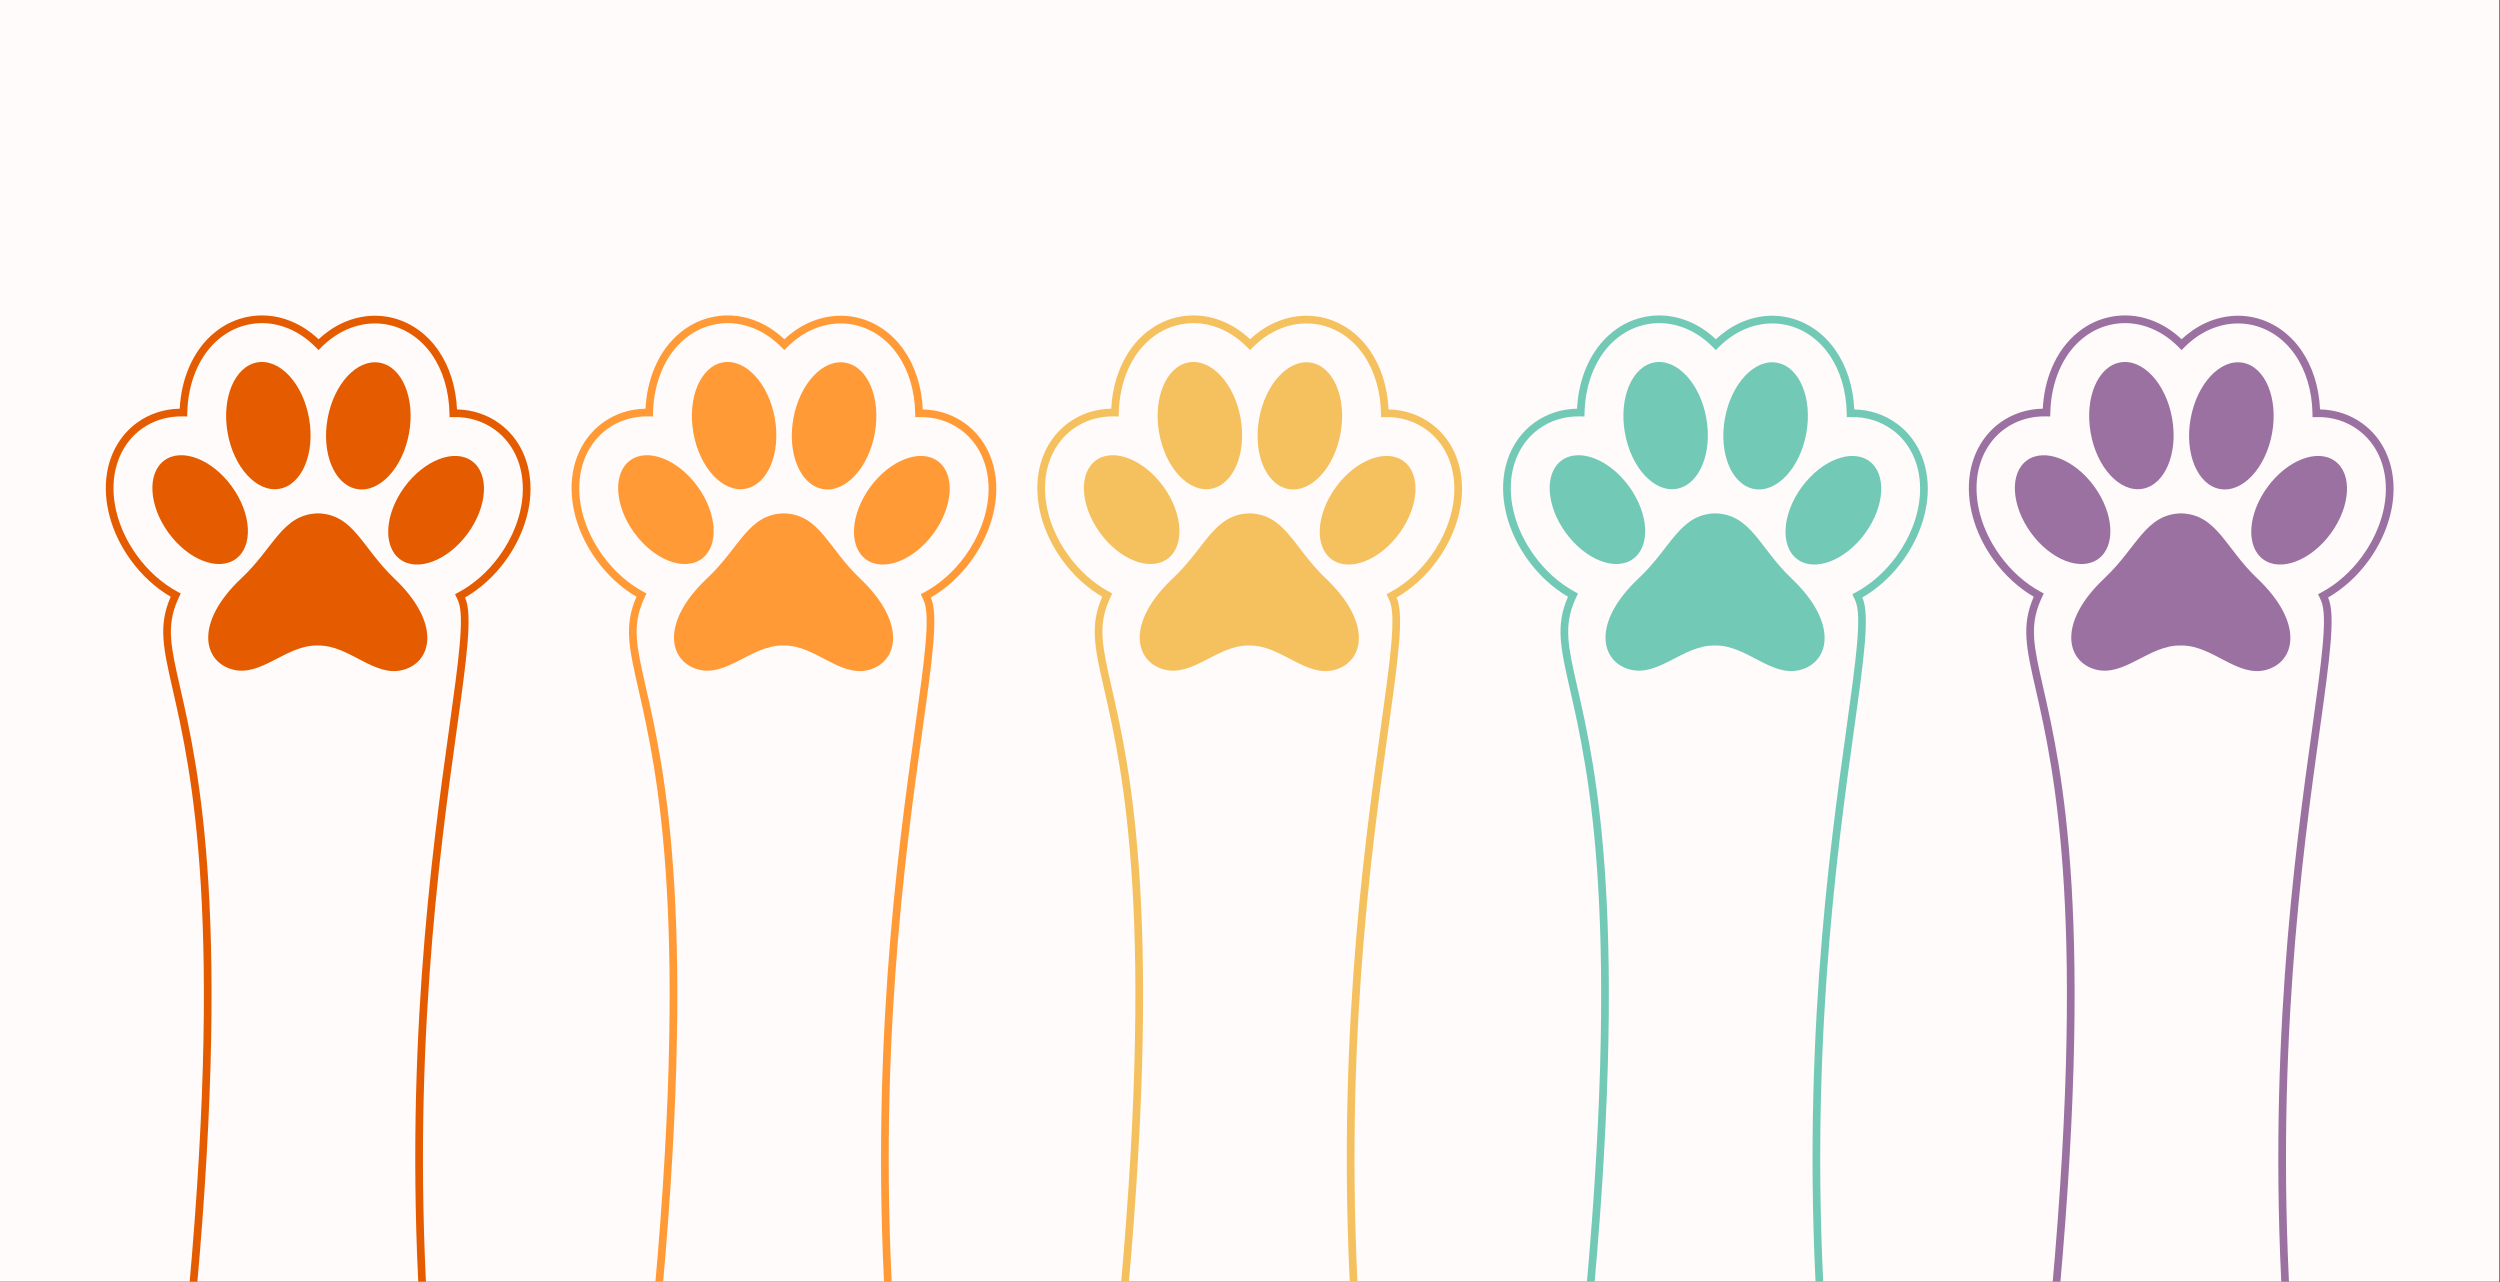 <?xml version="1.0" encoding="utf-8"?>
<!-- Generator: Adobe Illustrator 27.5.0, SVG Export Plug-In . SVG Version: 6.00 Build 0)  -->
<svg version="1.1" id="Layer_1" xmlns="http://www.w3.org/2000/svg" xmlns:xlink="http://www.w3.org/1999/xlink" x="0px" y="0px"
	 viewBox="0 0 2963 1520" style="enable-background:new 0 0 2963 1520;" xml:space="preserve">
<rect x="0" y="0" width="2963" height="1520" fill="#333333" stroke="none"/>
<g>
	<g>
		<defs>
			<rect id="SVGID_1_" width="2962.263" height="1519.109"/>
		</defs>
		<use xlink:href="#SVGID_1_"  style="overflow:visible;fill:#FFFBFA;"/>
		<clipPath id="SVGID_00000039833611714678875040000002516022642372425882_">
			<use xlink:href="#SVGID_1_"  style="overflow:visible;"/>
		</clipPath>
		<g style="clip-path:url(#SVGID_00000039833611714678875040000002516022642372425882_);">
			<g>
				<g>
					<path style="fill:#E45B00;" d="M228.786,1574.824l-9.066-0.89c47.249-483.398,6.688-661.468-15.102-757.131
						c-11.065-48.581-17.16-75.338-2.518-108.964c0.084-0.191,0.171-0.387,0.256-0.582c-18.023-10.481-34.388-25.503-47.524-43.666
						c-23.161-32.019-33.379-69.466-28.036-102.735c3.993-24.871,16.709-46.179,35.81-59.996
						c14.504-10.493,31.857-16.152,50.432-16.494c0.894-17.322,4.499-33.568,10.736-48.358c7.387-17.522,17.98-31.864,31.486-42.625
						c11.946-9.515,25.447-15.645,40.127-18.216c14.691-2.562,29.469-1.406,43.93,3.479c13.89,4.684,26.737,12.562,38.245,23.434
						c4.075-3.799,8.368-7.264,12.805-10.343c21.166-14.688,45.866-20.422,69.524-16.138c23.67,4.279,44.791,18.292,59.477,39.457
						c13.381,19.288,21.048,43.47,22.284,70.173c18.576,0.436,35.903,6.192,50.356,16.766c11.799,8.625,21.016,19.867,27.393,33.403
						c7.082,15.031,10.256,32.607,9.18,50.832c-1.568,26.641-12.102,54.528-29.658,78.532
						c-13.232,18.092-29.675,33.025-47.754,43.412c0.087,0.2,0.171,0.396,0.256,0.591c8.777,20.445,1.682,71.441-10.076,155.921
						c-20.427,146.788-54.617,392.464-33.332,709.386l-9.088,0.614c-21.35-317.86,12.92-564.119,33.397-711.254
						c11.141-80.067,18.503-132.958,10.725-151.077c-0.603-1.406-1.23-2.802-1.884-4.194l-1.837-3.919l3.817-2.038
						c18.345-9.782,35.089-24.591,48.423-42.825c16.535-22.603,26.45-48.772,27.918-73.683c0.985-16.709-1.895-32.759-8.33-46.419
						c-5.721-12.14-13.973-22.211-24.528-29.928c-13.984-10.232-30.995-15.539-49.284-15.014l-4.568,0.102l-0.089-4.568
						c-0.516-26.668-7.711-50.743-20.807-69.617c-13.296-19.168-32.336-31.842-53.61-35.685
						c-21.27-3.848-43.543,1.352-62.713,14.653c-5.182,3.598-10.158,7.78-14.786,12.429l-3.25,3.265l-3.227-3.283
						c-11.304-11.49-24.053-19.684-37.892-24.355c-13.001-4.386-26.276-5.445-39.444-3.132
						c-13.163,2.305-25.283,7.812-36.023,16.366c-12.299,9.8-21.98,22.936-28.768,39.04c-6.323,14.995-9.753,31.65-10.194,49.502
						l-0.111,4.568l-4.566-0.124c-18.267-0.436-35.316,4.595-49.353,14.751c-23.109,16.717-30.064,41.041-32.153,54.052
						c-4.962,30.903,4.669,65.877,26.421,95.957c13.238,18.301,29.906,33.198,48.199,43.078l3.812,2.06l-1.864,3.91
						c-0.66,1.384-1.297,2.776-1.904,4.177c-13.45,30.881-7.936,55.085,3.047,103.301
						C235.408,910.949,276.179,1089.948,228.786,1574.824z"/>
				</g>
				<g>
					<path style="fill:#E45B00;" d="M377.024,608.422c-42.36,1.006-52.257,40.627-90.606,76.615
						c-56.262,52.798-45.654,98.723-11.268,108.332s63.776-29.119,101.114-28.289c0.116,0.003,0.232,0.005,0.348,0.008
						c0.116-0.003,0.232-0.005,0.348-0.007c37.343-0.633,66.527,38.248,100.964,28.821c34.437-9.428,45.286-55.296-10.697-108.39
						C429.066,649.324,419.378,609.651,377.024,608.422z"/>
					<path style="fill:#E45B00;" d="M274.88,576.755c23.344,32.273,25.401,70.634,4.596,85.683
						c-20.805,15.049-56.594,1.087-79.938-31.185c-23.344-32.273-25.401-70.634-4.596-85.683
						C215.747,530.52,251.536,544.482,274.88,576.755z"/>
					<path style="fill:#E45B00;" d="M479.333,577.293c-23.513,32.149-25.773,70.499-5.048,85.658
						c20.725,15.158,56.588,1.385,80.101-30.765c23.513-32.149,25.773-70.499,5.048-85.657
						C538.709,531.37,502.846,545.144,479.333,577.293z"/>
					<path style="fill:#E45B00;" d="M366.346,495.956c7.255,41.373-8.485,78.704-35.156,83.382
						c-26.672,4.677-54.176-25.071-61.431-66.443c-7.255-41.373,8.484-78.704,35.156-83.382
						C331.587,424.836,359.09,454.583,366.346,495.956z"/>
					<path style="fill:#E45B00;" d="M388.294,496.014c-7.473,41.334,8.07,78.747,34.717,83.565
						c26.647,4.817,54.307-24.785,61.78-66.119c7.473-41.335-8.07-78.748-34.717-83.565
						C423.427,425.078,395.767,454.68,388.294,496.014z"/>
				</g>
			</g>
			<g>
				<g>
					<path style="fill:#FF9A37;" d="M780.804,1574.824l-9.066-0.89c47.249-483.398,6.688-661.468-15.102-757.131
						c-11.066-48.581-17.16-75.338-2.518-108.964c0.085-0.191,0.171-0.387,0.256-0.582c-18.022-10.481-34.388-25.503-47.524-43.666
						c-23.161-32.019-33.379-69.466-28.036-102.735c3.992-24.871,16.708-46.179,35.81-59.996
						c14.504-10.493,31.857-16.152,50.431-16.494c0.894-17.322,4.5-33.568,10.736-48.358c7.387-17.522,17.981-31.864,31.486-42.625
						c11.946-9.515,25.447-15.645,40.127-18.216c14.691-2.562,29.469-1.406,43.93,3.479c13.89,4.684,26.737,12.562,38.245,23.434
						c4.075-3.799,8.367-7.264,12.805-10.343c21.165-14.688,45.865-20.422,69.524-16.138c23.67,4.279,44.791,18.292,59.477,39.457
						c13.381,19.288,21.048,43.47,22.284,70.173c18.576,0.436,35.903,6.192,50.356,16.766c11.799,8.625,21.016,19.867,27.394,33.403
						c7.082,15.031,10.256,32.607,9.179,50.832c-1.568,26.641-12.102,54.528-29.657,78.532
						c-13.232,18.092-29.675,33.025-47.753,43.412c0.086,0.2,0.171,0.396,0.256,0.591c8.777,20.445,1.681,71.441-10.076,155.921
						c-20.427,146.788-54.618,392.464-33.332,709.386l-9.088,0.614c-21.35-317.86,12.92-564.119,33.396-711.254
						c11.141-80.067,18.503-132.958,10.726-151.077c-0.603-1.406-1.23-2.802-1.884-4.194l-1.837-3.919l3.817-2.038
						c18.345-9.782,35.089-24.591,48.423-42.825c16.535-22.603,26.45-48.772,27.918-73.683c0.985-16.709-1.895-32.759-8.33-46.419
						c-5.72-12.14-13.972-22.211-24.528-29.928c-13.983-10.232-30.994-15.539-49.283-15.014l-4.569,0.102l-0.089-4.568
						c-0.516-26.668-7.712-50.743-20.808-69.617c-13.296-19.168-32.335-31.842-53.61-35.685
						c-21.27-3.848-43.543,1.352-62.714,14.653c-5.182,3.598-10.157,7.78-14.786,12.429l-3.25,3.265l-3.228-3.283
						c-11.303-11.49-24.052-19.684-37.891-24.355c-13.001-4.386-26.277-5.445-39.444-3.132
						c-13.163,2.305-25.283,7.812-36.023,16.366c-12.3,9.8-21.98,22.936-28.768,39.04c-6.323,14.995-9.753,31.65-10.193,49.502
						l-0.111,4.568l-4.566-0.124c-18.267-0.436-35.315,4.595-49.352,14.751c-23.109,16.717-30.065,41.041-32.153,54.052
						c-4.963,30.903,4.668,65.877,26.421,95.957c13.238,18.301,29.907,33.198,48.198,43.078l3.813,2.06l-1.864,3.91
						c-0.66,1.384-1.297,2.776-1.904,4.177c-13.449,30.881-7.936,55.085,3.047,103.301
						C787.425,910.949,828.197,1089.948,780.804,1574.824z"/>
				</g>
				<g>
					<path style="fill:#FF9A37;" d="M929.042,608.422c-42.36,1.006-52.257,40.627-90.606,76.615
						c-56.262,52.798-45.655,98.723-11.268,108.332c34.387,9.609,63.776-29.119,101.114-28.289c0.116,0.003,0.232,0.005,0.348,0.008
						c0.116-0.003,0.232-0.005,0.348-0.007c37.342-0.633,66.527,38.248,100.964,28.821c34.437-9.428,45.286-55.296-10.698-108.39
						C981.084,649.324,971.396,609.651,929.042,608.422z"/>
					<path style="fill:#FF9A37;" d="M826.898,576.755c23.344,32.273,25.402,70.634,4.597,85.683
						c-20.805,15.049-56.595,1.087-79.938-31.185c-23.344-32.273-25.402-70.634-4.597-85.683
						C767.765,530.52,803.554,544.482,826.898,576.755z"/>
					<path style="fill:#FF9A37;" d="M1031.351,577.293c-23.513,32.149-25.773,70.499-5.048,85.658
						c20.726,15.158,56.588,1.385,80.101-30.765c23.514-32.149,25.773-70.499,5.048-85.657
						C1090.727,531.37,1054.865,545.144,1031.351,577.293z"/>
					<path style="fill:#FF9A37;" d="M918.364,495.956c7.256,41.373-8.484,78.704-35.156,83.382
						c-26.672,4.677-54.175-25.071-61.431-66.443c-7.255-41.373,8.485-78.704,35.157-83.382
						C883.604,424.836,911.108,454.583,918.364,495.956z"/>
					<path style="fill:#FF9A37;" d="M940.312,496.014c-7.473,41.334,8.07,78.747,34.717,83.565
						c26.647,4.817,54.307-24.785,61.78-66.119c7.473-41.335-8.07-78.748-34.717-83.565
						C975.445,425.078,947.785,454.68,940.312,496.014z"/>
				</g>
			</g>
			<g>
				<g>
					<path style="fill:#F5C05E;" d="M1332.822,1574.824l-9.066-0.89c47.249-483.398,6.688-661.468-15.102-757.131
						c-11.065-48.581-17.16-75.338-2.518-108.964c0.084-0.191,0.171-0.387,0.256-0.582c-18.022-10.481-34.388-25.503-47.524-43.666
						c-23.161-32.019-33.379-69.466-28.036-102.735c3.992-24.871,16.708-46.179,35.809-59.996
						c14.504-10.493,31.858-16.152,50.432-16.494c0.894-17.322,4.499-33.568,10.736-48.358c7.387-17.522,17.98-31.864,31.486-42.625
						c11.946-9.515,25.447-15.645,40.127-18.216c14.691-2.562,29.469-1.406,43.93,3.479c13.89,4.684,26.737,12.562,38.245,23.434
						c4.075-3.799,8.368-7.264,12.805-10.343c21.166-14.688,45.865-20.422,69.524-16.138c23.67,4.279,44.791,18.292,59.477,39.457
						c13.381,19.288,21.048,43.47,22.285,70.173c18.576,0.436,35.903,6.192,50.356,16.766c11.799,8.625,21.016,19.867,27.393,33.403
						c7.082,15.031,10.256,32.607,9.179,50.832c-1.568,26.641-12.102,54.528-29.657,78.532
						c-13.232,18.092-29.675,33.025-47.754,43.412c0.087,0.2,0.172,0.396,0.256,0.591c8.776,20.445,1.682,71.441-10.076,155.921
						c-20.427,146.788-54.617,392.464-33.332,709.386l-9.088,0.614c-21.35-317.86,12.921-564.119,33.397-711.254
						c11.141-80.067,18.503-132.958,10.725-151.077c-0.603-1.406-1.23-2.802-1.884-4.194l-1.837-3.919l3.817-2.038
						c18.345-9.782,35.089-24.591,48.423-42.825c16.535-22.603,26.45-48.772,27.918-73.683c0.985-16.709-1.895-32.759-8.33-46.419
						c-5.72-12.14-13.973-22.211-24.528-29.928c-13.984-10.232-30.995-15.539-49.284-15.014l-4.568,0.102l-0.089-4.568
						c-0.516-26.668-7.711-50.743-20.807-69.617c-13.296-19.168-32.335-31.842-53.61-35.685
						c-21.27-3.848-43.543,1.352-62.714,14.653c-5.182,3.598-10.158,7.78-14.786,12.429l-3.25,3.265l-3.227-3.283
						c-11.304-11.49-24.052-19.684-37.892-24.355c-13-4.386-26.276-5.445-39.444-3.132c-13.163,2.305-25.283,7.812-36.024,16.366
						c-12.299,9.8-21.98,22.936-28.768,39.04c-6.323,14.995-9.753,31.65-10.193,49.502l-0.111,4.568l-4.566-0.124
						c-18.267-0.436-35.316,4.595-49.353,14.751c-23.109,16.717-30.064,41.041-32.153,54.052
						c-4.962,30.903,4.669,65.877,26.422,95.957c13.238,18.301,29.906,33.198,48.198,43.078l3.812,2.06l-1.864,3.91
						c-0.661,1.384-1.297,2.776-1.904,4.177c-13.45,30.881-7.936,55.085,3.047,103.301
						C1339.444,910.949,1380.215,1089.948,1332.822,1574.824z"/>
				</g>
				<g>
					<path style="fill:#F5C05E;" d="M1481.06,608.422c-42.36,1.006-52.257,40.627-90.606,76.615
						c-56.262,52.798-45.655,98.723-11.268,108.332s63.776-29.119,101.114-28.289c0.116,0.003,0.232,0.005,0.348,0.008
						c0.116-0.003,0.232-0.005,0.348-0.007c37.343-0.633,66.527,38.248,100.964,28.821c34.437-9.428,45.286-55.296-10.697-108.39
						C1533.103,649.324,1523.414,609.651,1481.06,608.422z"/>
					<path style="fill:#F5C05E;" d="M1378.916,576.755c23.344,32.273,25.401,70.634,4.596,85.683
						c-20.805,15.049-56.594,1.087-79.938-31.185c-23.344-32.273-25.401-70.634-4.596-85.683
						C1319.783,530.52,1355.573,544.482,1378.916,576.755z"/>
					<path style="fill:#F5C05E;" d="M1583.37,577.293c-23.514,32.149-25.773,70.499-5.048,85.658
						c20.725,15.158,56.588,1.385,80.101-30.765c23.513-32.149,25.773-70.499,5.048-85.657
						C1642.745,531.37,1606.882,545.144,1583.37,577.293z"/>
					<path style="fill:#F5C05E;" d="M1470.382,495.956c7.255,41.373-8.485,78.704-35.156,83.382
						c-26.672,4.677-54.176-25.071-61.431-66.443c-7.255-41.373,8.484-78.704,35.156-83.382
						C1435.623,424.836,1463.127,454.583,1470.382,495.956z"/>
					<path style="fill:#F5C05E;" d="M1492.33,496.014c-7.473,41.334,8.07,78.747,34.717,83.565
						c26.647,4.817,54.307-24.785,61.78-66.119c7.473-41.335-8.07-78.748-34.717-83.565
						C1527.463,425.078,1499.803,454.68,1492.33,496.014z"/>
				</g>
			</g>
			<g>
				<g>
					<path style="fill:#72CAB6;" d="M1884.84,1574.824l-9.066-0.89c47.249-483.398,6.688-661.468-15.102-757.131
						c-11.066-48.581-17.16-75.338-2.518-108.964c0.085-0.191,0.172-0.387,0.256-0.582c-18.023-10.481-34.388-25.503-47.524-43.666
						c-23.161-32.019-33.379-69.466-28.036-102.735c3.992-24.871,16.708-46.179,35.81-59.996
						c14.504-10.493,31.857-16.152,50.431-16.494c0.894-17.322,4.5-33.568,10.736-48.358c7.387-17.522,17.981-31.864,31.486-42.625
						c11.946-9.515,25.447-15.645,40.127-18.216c14.691-2.562,29.469-1.406,43.93,3.479c13.89,4.684,26.737,12.562,38.245,23.434
						c4.075-3.799,8.367-7.264,12.805-10.343c21.165-14.688,45.865-20.422,69.524-16.138c23.669,4.279,44.791,18.292,59.477,39.457
						c13.381,19.288,21.048,43.47,22.284,70.173c18.577,0.436,35.903,6.192,50.356,16.766c11.8,8.625,21.017,19.867,27.394,33.403
						c7.082,15.031,10.255,32.607,9.179,50.832c-1.568,26.641-12.102,54.528-29.657,78.532
						c-13.232,18.092-29.675,33.025-47.753,43.412c0.086,0.2,0.171,0.396,0.256,0.591c8.777,20.445,1.681,71.441-10.076,155.921
						c-20.427,146.788-54.618,392.464-33.332,709.386l-9.088,0.614c-21.351-317.86,12.92-564.119,33.396-711.254
						c11.141-80.067,18.504-132.958,10.726-151.077c-0.603-1.406-1.23-2.802-1.884-4.194l-1.837-3.919l3.817-2.038
						c18.345-9.782,35.089-24.591,48.423-42.825c16.535-22.603,26.45-48.772,27.918-73.683c0.985-16.709-1.895-32.759-8.329-46.419
						c-5.721-12.14-13.973-22.211-24.529-29.928c-13.983-10.232-30.994-15.539-49.283-15.014l-4.569,0.102l-0.089-4.568
						c-0.516-26.668-7.711-50.743-20.808-69.617c-13.296-19.168-32.335-31.842-53.61-35.685
						c-21.27-3.848-43.543,1.352-62.713,14.653c-5.182,3.598-10.158,7.78-14.786,12.429l-3.25,3.265l-3.228-3.283
						c-11.303-11.49-24.052-19.684-37.891-24.355c-13.001-4.386-26.277-5.445-39.444-3.132
						c-13.163,2.305-25.283,7.812-36.023,16.366c-12.3,9.8-21.98,22.936-28.768,39.04c-6.323,14.995-9.753,31.65-10.193,49.502
						l-0.111,4.568l-4.566-0.124c-18.267-0.436-35.316,4.595-49.353,14.751c-23.109,16.717-30.065,41.041-32.153,54.052
						c-4.962,30.903,4.669,65.877,26.421,95.957c13.238,18.301,29.907,33.198,48.198,43.078l3.813,2.06l-1.864,3.91
						c-0.66,1.384-1.297,2.776-1.904,4.177c-13.45,30.881-7.936,55.085,3.047,103.301
						C1891.462,910.949,1932.233,1089.948,1884.84,1574.824z"/>
				</g>
				<g>
					<path style="fill:#72CAB6;" d="M2033.078,608.422c-42.36,1.006-52.257,40.627-90.606,76.615
						c-56.262,52.798-45.654,98.723-11.268,108.332c34.387,9.609,63.776-29.119,101.114-28.289c0.116,0.003,0.232,0.005,0.348,0.008
						c0.115-0.003,0.232-0.005,0.348-0.007c37.342-0.633,66.527,38.248,100.964,28.821c34.437-9.428,45.286-55.296-10.697-108.39
						C2085.121,649.324,2075.432,609.651,2033.078,608.422z"/>
					<path style="fill:#72CAB6;" d="M1930.934,576.755c23.344,32.273,25.402,70.634,4.597,85.683
						c-20.805,15.049-56.595,1.087-79.938-31.185c-23.344-32.273-25.402-70.634-4.597-85.683
						C1871.801,530.52,1907.591,544.482,1930.934,576.755z"/>
					<path style="fill:#72CAB6;" d="M2135.387,577.293c-23.513,32.149-25.773,70.499-5.047,85.658
						c20.725,15.158,56.588,1.385,80.101-30.765c23.513-32.149,25.773-70.499,5.047-85.657
						C2194.763,531.37,2158.901,545.144,2135.387,577.293z"/>
					<path style="fill:#72CAB6;" d="M2022.4,495.956c7.256,41.373-8.484,78.704-35.156,83.382
						c-26.672,4.677-54.175-25.071-61.431-66.443c-7.256-41.373,8.484-78.704,35.156-83.382
						C1987.641,424.836,2015.145,454.583,2022.4,495.956z"/>
					<path style="fill:#72CAB6;" d="M2044.348,496.014c-7.473,41.334,8.07,78.747,34.717,83.565
						c26.647,4.817,54.307-24.785,61.78-66.119c7.473-41.335-8.07-78.748-34.717-83.565
						C2079.481,425.078,2051.822,454.68,2044.348,496.014z"/>
				</g>
			</g>
			<g>
				<g>
					<path style="fill:#9A71A1;" d="M2436.858,1574.824l-9.066-0.89c47.249-483.398,6.688-661.468-15.102-757.131
						c-11.065-48.581-17.16-75.338-2.518-108.964c0.084-0.191,0.171-0.387,0.256-0.582c-18.023-10.481-34.388-25.503-47.524-43.666
						c-23.161-32.019-33.379-69.466-28.036-102.735c3.992-24.871,16.708-46.179,35.809-59.996
						c14.504-10.493,31.858-16.152,50.432-16.494c0.894-17.322,4.499-33.568,10.736-48.358c7.386-17.522,17.98-31.864,31.486-42.625
						c11.946-9.515,25.447-15.645,40.127-18.216c14.691-2.562,29.469-1.406,43.93,3.479c13.89,4.684,26.737,12.562,38.245,23.434
						c4.075-3.799,8.368-7.264,12.805-10.343c21.166-14.688,45.865-20.422,69.524-16.138c23.67,4.279,44.791,18.292,59.477,39.457
						c13.381,19.288,21.048,43.47,22.284,70.173c18.576,0.436,35.903,6.192,50.356,16.766c11.8,8.625,21.016,19.867,27.393,33.403
						c7.082,15.031,10.256,32.607,9.179,50.832c-1.568,26.641-12.102,54.528-29.657,78.532
						c-13.232,18.092-29.675,33.025-47.754,43.412c0.087,0.2,0.172,0.396,0.256,0.591c8.777,20.445,1.682,71.441-10.076,155.921
						c-20.427,146.788-54.617,392.464-33.332,709.386l-9.088,0.614c-21.35-317.86,12.92-564.119,33.396-711.254
						c11.141-80.067,18.503-132.958,10.725-151.077c-0.603-1.406-1.23-2.802-1.884-4.194l-1.838-3.919l3.817-2.038
						c18.345-9.782,35.089-24.591,48.423-42.825c16.534-22.603,26.45-48.772,27.918-73.683c0.985-16.709-1.895-32.759-8.33-46.419
						c-5.72-12.14-13.973-22.211-24.528-29.928c-13.984-10.232-30.994-15.539-49.284-15.014l-4.568,0.102l-0.089-4.568
						c-0.516-26.668-7.711-50.743-20.807-69.617c-13.296-19.168-32.335-31.842-53.61-35.685
						c-21.27-3.848-43.543,1.352-62.713,14.653c-5.182,3.598-10.158,7.78-14.787,12.429l-3.25,3.265l-3.227-3.283
						c-11.304-11.49-24.053-19.684-37.892-24.355c-13-4.386-26.276-5.445-39.444-3.132c-13.163,2.305-25.282,7.812-36.023,16.366
						c-12.299,9.8-21.979,22.936-28.768,39.04c-6.323,14.995-9.753,31.65-10.193,49.502l-0.111,4.568l-4.566-0.124
						c-18.267-0.436-35.316,4.595-49.353,14.751c-23.11,16.717-30.064,41.041-32.153,54.052
						c-4.962,30.903,4.669,65.877,26.421,95.957c13.239,18.301,29.906,33.198,48.199,43.078l3.812,2.06l-1.864,3.91
						c-0.661,1.384-1.297,2.776-1.904,4.177c-13.45,30.881-7.936,55.085,3.047,103.301
						C2443.48,910.949,2484.252,1089.948,2436.858,1574.824z"/>
				</g>
				<g>
					<path style="fill:#9A71A1;" d="M2585.096,608.422c-42.36,1.006-52.257,40.627-90.606,76.615
						c-56.262,52.798-45.655,98.723-11.268,108.332s63.776-29.119,101.114-28.289c0.116,0.003,0.232,0.005,0.348,0.008
						c0.116-0.003,0.231-0.005,0.348-0.007c37.343-0.633,66.527,38.248,100.964,28.821c34.437-9.428,45.286-55.296-10.698-108.39
						C2637.139,649.324,2627.45,609.651,2585.096,608.422z"/>
					
						<ellipse transform="matrix(0.81 -0.586 0.586 0.81 109.988 1547.734)" style="fill:#9A71A1;" cx="2445.282" cy="604.003" rx="46.493" ry="72.119"/>
					<path style="fill:#9A71A1;" d="M2687.406,577.293c-23.514,32.149-25.773,70.499-5.048,85.658
						c20.725,15.158,56.588,1.385,80.101-30.765c23.513-32.149,25.773-70.499,5.048-85.657
						C2746.781,531.37,2710.919,545.144,2687.406,577.293z"/>
					<path style="fill:#9A71A1;" d="M2574.418,495.956c7.255,41.373-8.485,78.704-35.156,83.382
						c-26.672,4.677-54.176-25.071-61.431-66.443c-7.255-41.373,8.485-78.704,35.156-83.382
						C2539.659,424.836,2567.163,454.583,2574.418,495.956z"/>
					<path style="fill:#9A71A1;" d="M2596.366,496.014c-7.473,41.334,8.07,78.747,34.717,83.565
						c26.647,4.817,54.307-24.785,61.78-66.119c7.473-41.335-8.07-78.748-34.717-83.565
						C2631.499,425.078,2603.839,454.68,2596.366,496.014z"/>
				</g>
			</g>
		</g>
	</g>
</g>
</svg>
